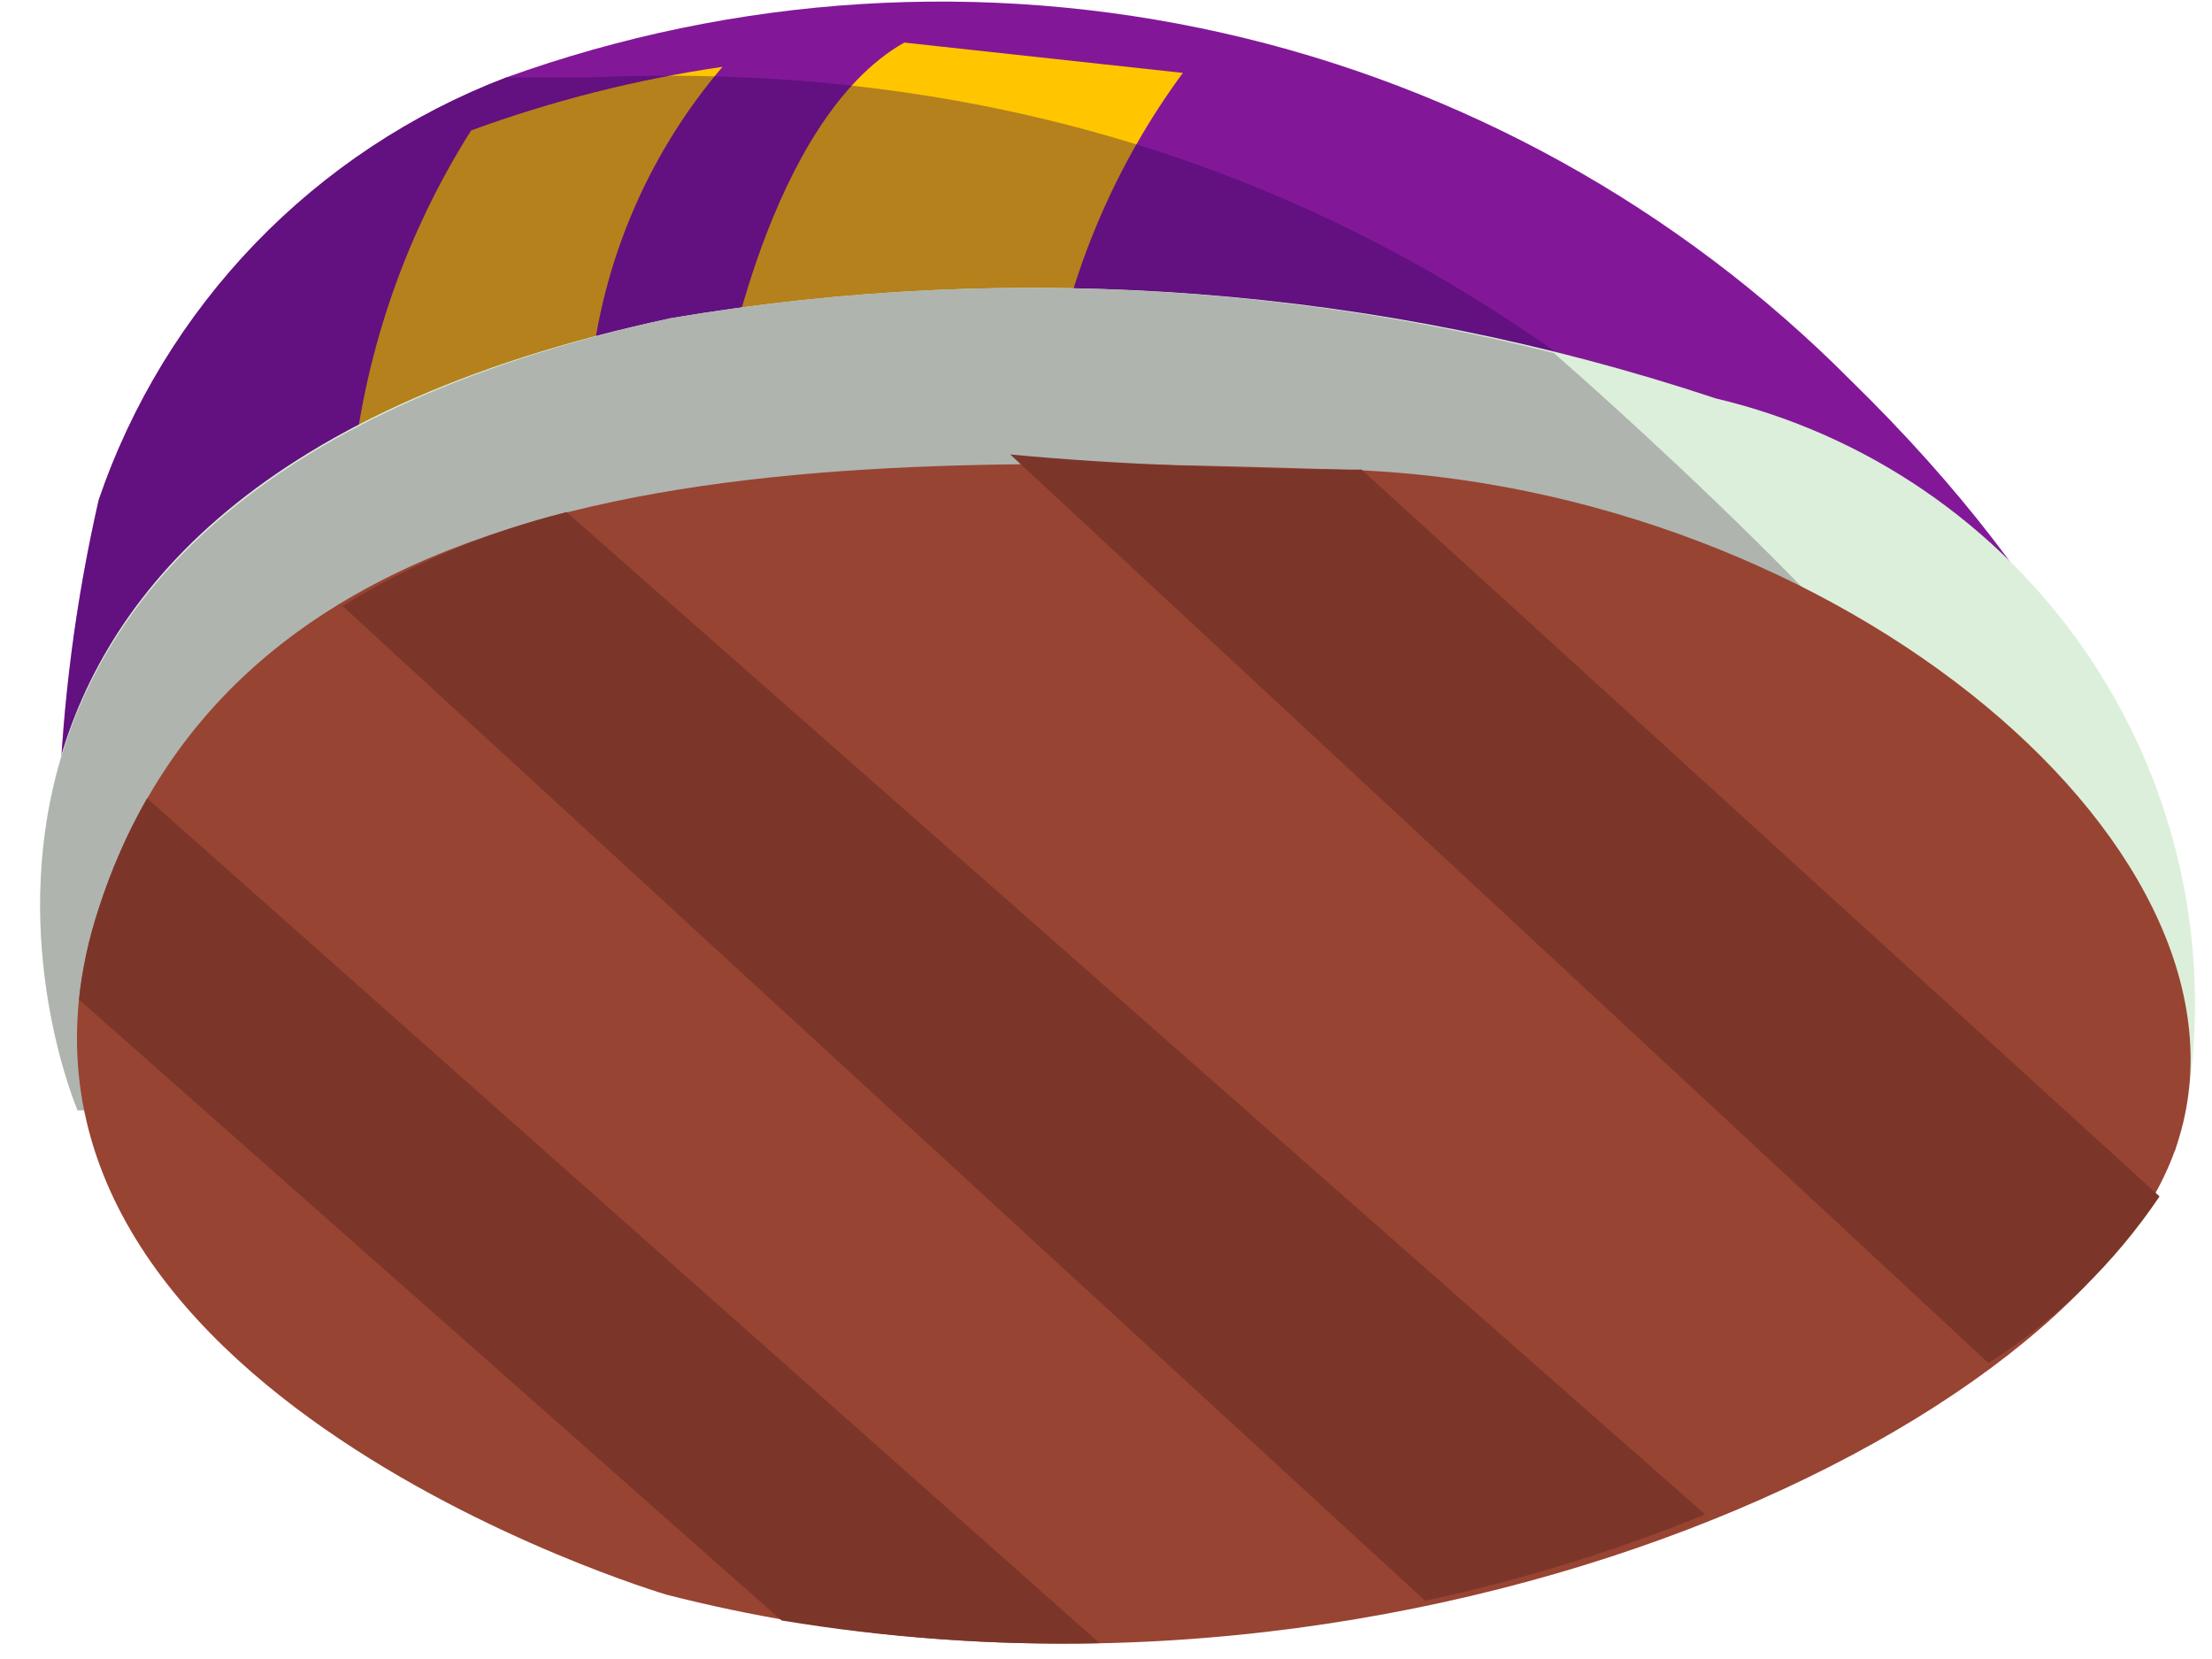 <svg width="24" height="18" viewBox="0 0 24 18" fill="none" xmlns="http://www.w3.org/2000/svg">
<g clip-path="url(#clip0_586_801)">
<path d="M1.071 5.424C1.426 4.383 2.007 3.433 2.77 2.641C3.534 1.849 4.463 1.234 5.49 0.841C7.982 -0.057 10.679 -0.225 13.264 0.357C15.848 0.939 18.212 2.247 20.079 4.126C24.893 8.825 23.595 12.489 23.595 12.489L0.841 12.045C0.496 9.844 0.574 7.597 1.071 5.424V5.424Z" fill="#821898"/>
<path d="M7.839 4.225C7.839 4.225 8.332 1.3 9.811 0.462L12.834 0.791C12.087 1.805 11.592 2.982 11.388 4.225H7.839Z" fill="#FFC600"/>
<path d="M7.839 0.725C6.999 1.709 6.493 2.934 6.394 4.224L3.831 5.062C3.976 3.765 4.414 2.518 5.112 1.415C5.995 1.092 6.909 0.861 7.839 0.725V0.725Z" fill="#FFC600"/>
<path opacity="0.35" d="M5.49 0.84C4.462 1.234 3.534 1.848 2.77 2.641C2.006 3.433 1.426 4.383 1.07 5.424C0.58 7.581 0.502 9.81 0.84 11.996L23.595 12.489C23.595 12.489 19.274 0.282 6.393 0.84H5.49Z" fill="#2A0055"/>
<path d="M7.281 3.452C11.074 2.811 14.966 3.11 18.617 4.323C20.243 4.708 21.669 5.681 22.619 7.056C23.569 8.431 23.975 10.109 23.759 11.765L0.841 12.045C0.841 12.045 -1.985 5.424 7.281 3.452Z" fill="#DCEFDA"/>
<path d="M23.759 11.765L0.841 12.045C0.841 12.045 -1.985 5.473 7.281 3.452C10.465 2.911 13.727 3.039 16.859 3.83C16.859 3.83 21.098 7.51 21.558 8.973C22.04 10.077 22.798 11.039 23.759 11.765V11.765Z" fill="#AFB4AF"/>
<path d="M7.231 17.302C7.231 17.302 -0.605 14.986 1.07 9.86C2.746 4.734 9.17 4.931 14.575 5.095C19.98 5.26 24.745 9.301 23.595 12.489C22.445 15.676 14.608 19.192 7.231 17.302Z" fill="#984432"/>
<path d="M6.147 5.556L18.502 16.432C17.518 16.832 16.501 17.145 15.462 17.368L3.715 6.574C4.47 6.115 5.29 5.771 6.147 5.556V5.556Z" fill="#7C3629"/>
<path d="M1.071 9.86C1.203 9.443 1.379 9.041 1.596 8.661L11.93 17.828C10.775 17.853 9.62 17.771 8.48 17.582L0.857 10.846C0.893 10.51 0.964 10.18 1.071 9.86V9.86Z" fill="#7C3629"/>
<path d="M14.575 5.095H14.773L23.431 12.981C22.943 13.705 22.311 14.32 21.574 14.789L10.961 4.931C12.177 5.046 13.392 5.079 14.575 5.095Z" fill="#7C3629"/>
</g>
<defs>
<clipPath id="clip0_586_801">
<rect width="23.379" height="17.826" fill="white" transform="translate(0.43 0.002)"/>
</clipPath>
</defs>
</svg>
